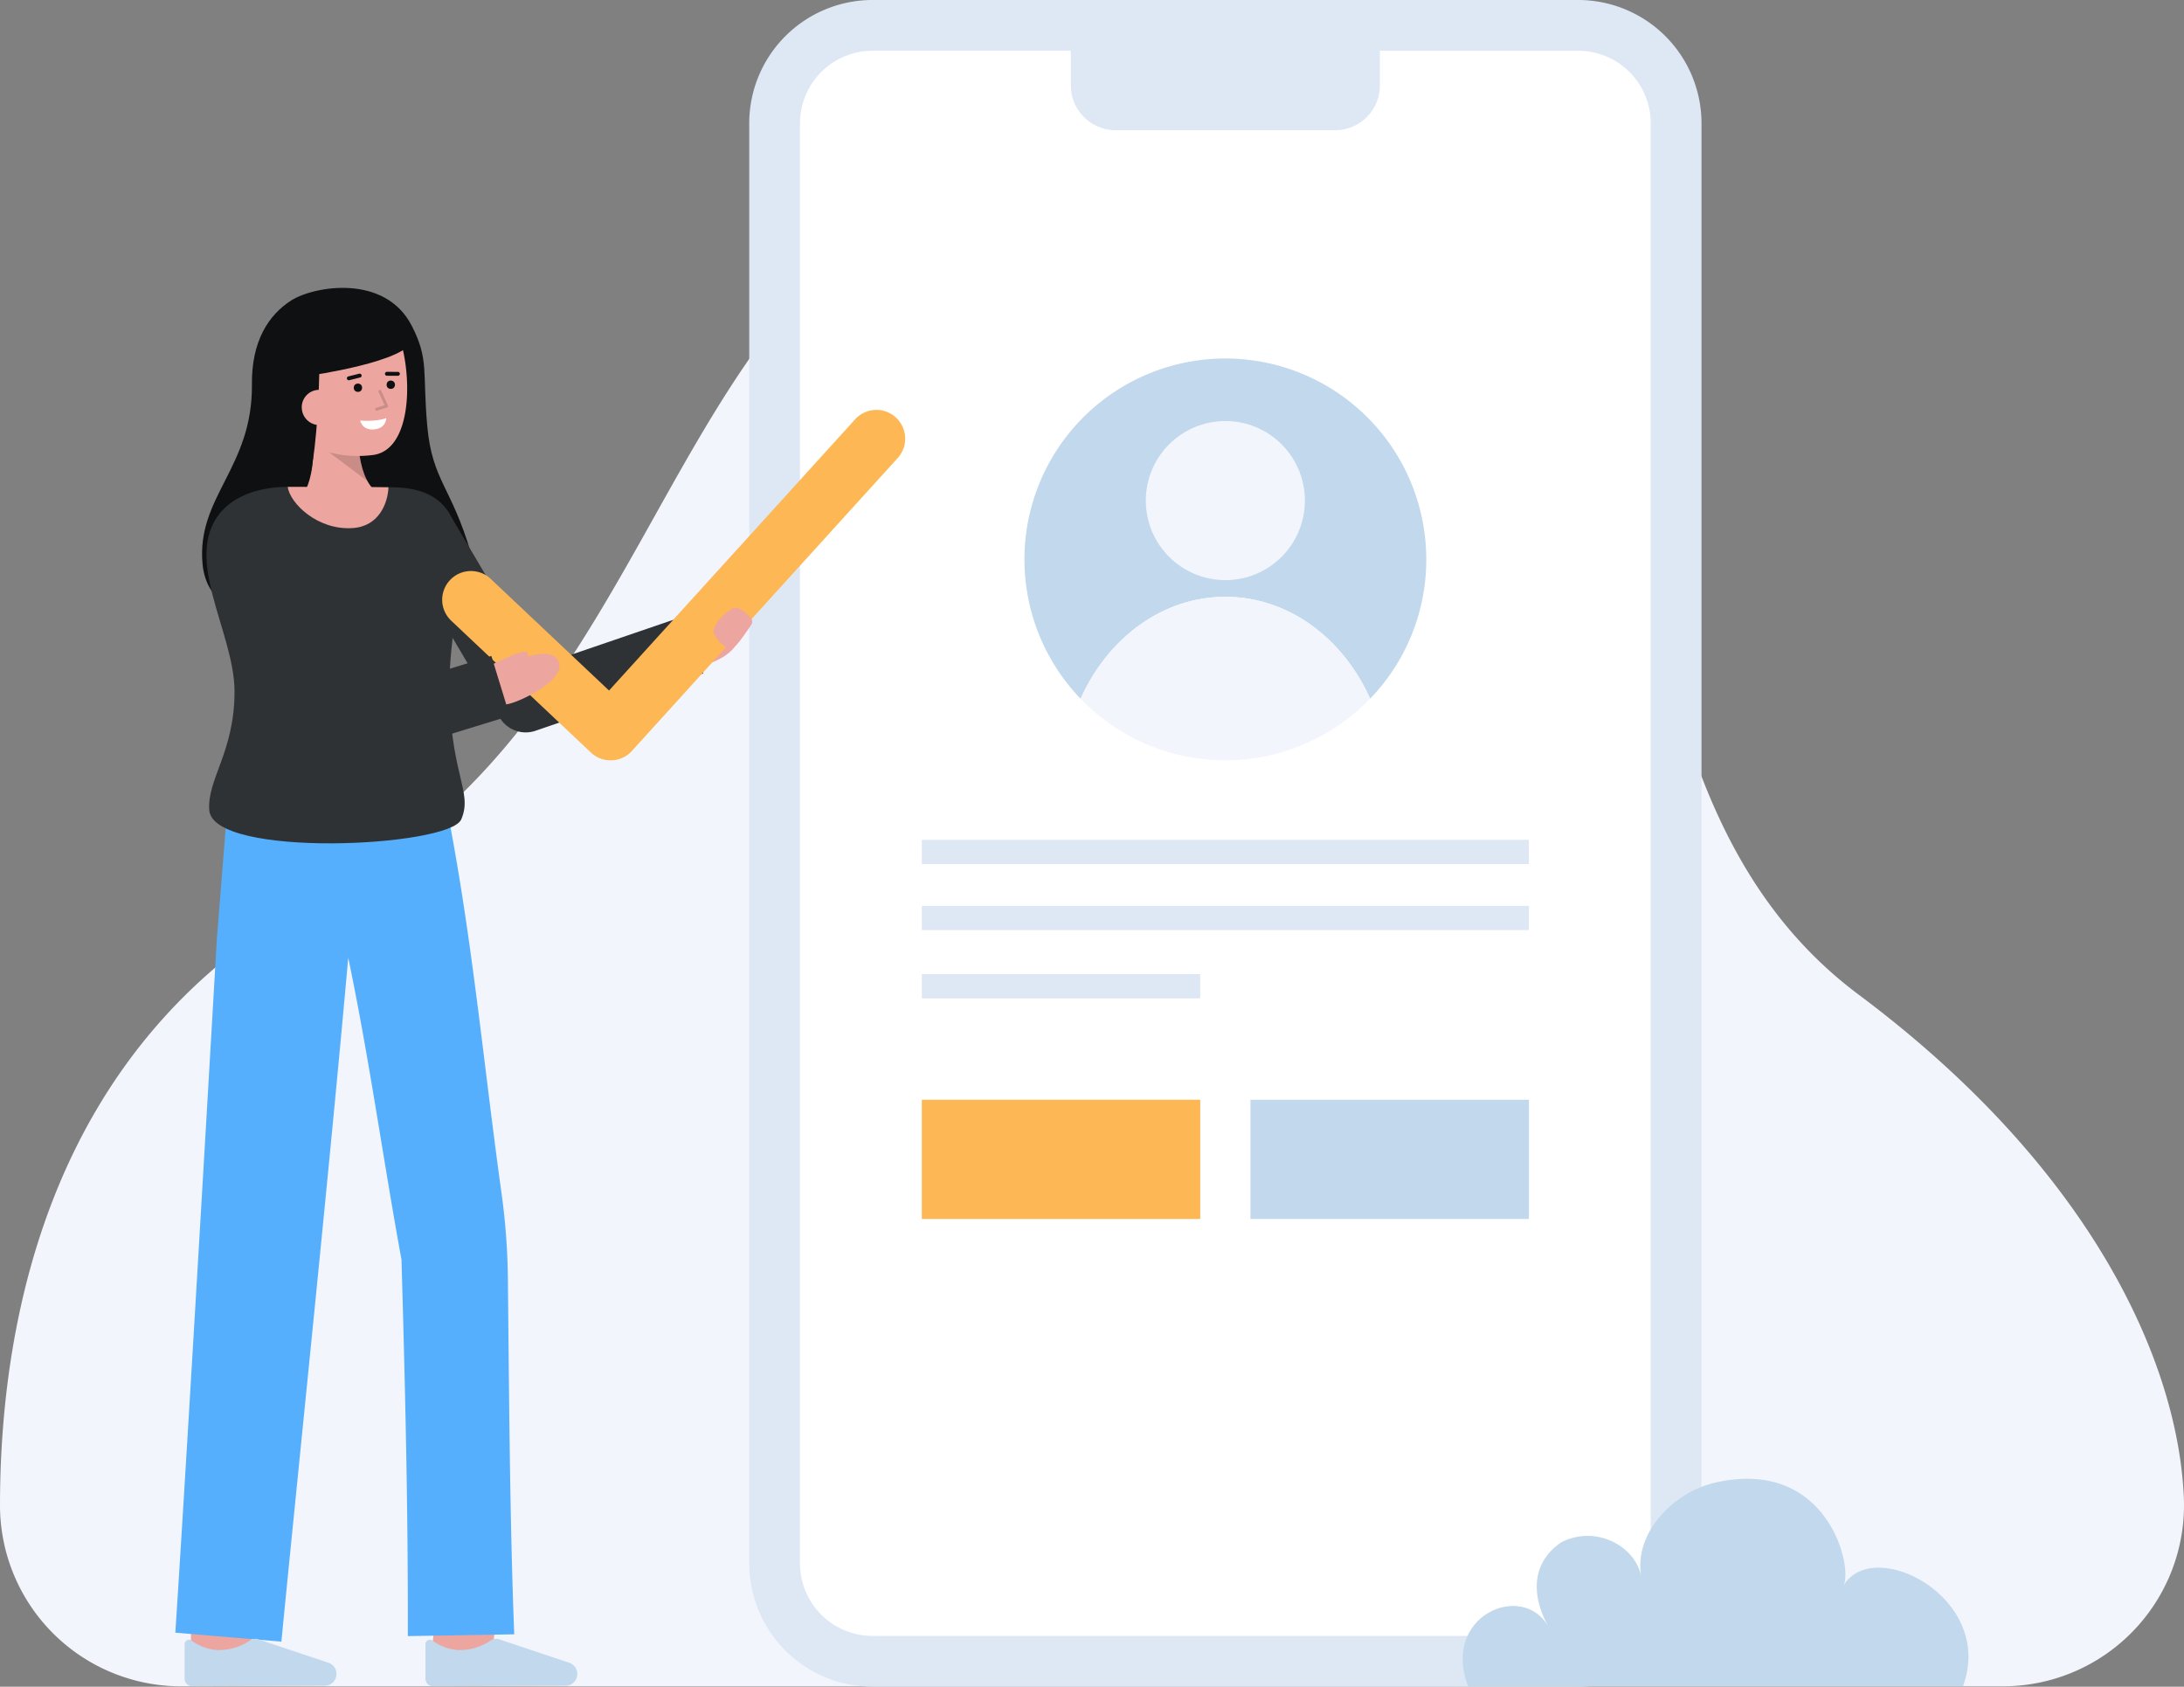 <svg viewBox="0 0 759.359 586.419" xmlns="http://www.w3.org/2000/svg" id="Layer_1">
  <rect x="0" y="0" width="759.359" height="586.419" fill="#808080" stroke="none"/>
  <path fill="#f3f5fd" d="M696.379,586.289A62.98,62.98,0,0,0,759.3,520.522c-2.072-46.864-31.856-114.028-113.037-174.687C533.62,261.671,607.884,69.5,460.025,49.428,216.99,16.444,262.968,232.159,112.9,310.805,17.374,360.867.006,458.82,0,523.409a62.939,62.939,0,0,0,62.977,62.88Z"></path>
  <g>
    <g>
      <rect fill="#fff" rx="34.026" height="568.772" width="313.451" y="8.823" x="269.323"></rect>
      <path fill="#dee8f5" d="M548.748,586.419H303.35a42.9,42.9,0,0,1-42.85-42.85V42.85A42.9,42.9,0,0,1,303.35,0h245.4A42.9,42.9,0,0,1,591.6,42.85V543.569A42.9,42.9,0,0,1,548.748,586.419ZM303.35,17.646a25.232,25.232,0,0,0-25.2,25.2V543.569a25.231,25.231,0,0,0,25.2,25.2h245.4a25.231,25.231,0,0,0,25.2-25.2V42.85a25.232,25.232,0,0,0-25.2-25.2Z"></path>
    </g>
    <path fill="#dee8f5" d="M372.317,8.823H479.78a0,0,0,0,1,0,0V29.673a15.607,15.607,0,0,1-15.607,15.607h-76.25a15.607,15.607,0,0,1-15.607-15.607V8.823A0,0,0,0,1,372.317,8.823Z"></path>
  </g>
  <g>
    <g>
      <path fill="#0f1011" d="M87.593,133.585c-.154-14.869,5.723-24.083,13.69-29.142,7.862-4.992,32.516-9.337,41.863,8.784,6.1,11.825,3.692,16.052,5.42,34.991s8.366,20.927,15.1,43.883c5.28,18.007-24.3,27.566-49.911,26.74s-41.85-6.5-43.336-22.787C68.282,172.675,87.893,162.723,87.593,133.585Z"></path>
      <path fill="#eda59f" d="M102.854,174.7s7.694-4.171,5.775-25.211l15.948-3.109s-1.622,18.9,6.515,24.814Z"></path>
      <g opacity="0.15">
        <path d="M127.783,167.272l-13.365-10.031,10.423-.2A28.737,28.737,0,0,0,127.783,167.272Z"></path>
      </g>
      <path fill="#eda59f" d="M99.489,141.4c1.165,6.378,4.706,12.4,10.36,14.407a40.515,40.515,0,0,0,19.381,2.438c17.476-1.595,13.652-41.329,5.278-48.977s-32.7-2.533-35.544,10.413C97.493,126.38,98.381,135.332,99.489,141.4Z"></path>
      <g>
        <circle fill="#0f1011" r="1.449" cy="134.804" cx="124.448"></circle>
        <circle fill="#0f1011" r="1.449" cy="133.761" cx="135.871"></circle>
        <path fill="#0f1011" d="M138.346,130.651a.681.681,0,0,0,0-1.362l-3.838-.012h0a.681.681,0,0,0,0,1.361l3.838.013Z"></path>
        <path fill="#0f1011" d="M121.29,132.206a.679.679,0,0,0,.166-.02l3.776-.945a.681.681,0,0,0-.33-1.321l-3.776.946a.68.68,0,0,0,.164,1.34Z"></path>
        <path fill="#fff" d="M125.223,146.209s5.354.515,9.091-.83c0,0,0,3.523-4.227,3.909S125.223,146.209,125.223,146.209Z"></path>
      </g>
      <path fill="#0f1011" d="M111.105,124.744c-.38,28.853-3.161,40.061-3.161,40.061s-13.662-16.509-15.724-34c-1.933-16.391,10.069-26.19,18.222-28.092,30.98-7.226,33.131,15.371,33.131,15.371-2,7.709-35.823,12.492-35.823,12.492"></path>
      <path fill="#eda59f" d="M117.19,141.115a6.143,6.143,0,0,1-12.235,1.117,6.042,6.042,0,0,1,5.559-6.676C114.891,135.373,116.881,137.737,117.19,141.115Z"></path>
      <g opacity="0.15">
        <path d="M130.95,142.781a.5.5,0,0,1-.152-.976l2.939-.932-2.1-4.572a.5.5,0,1,1,.908-.418l2.341,5.086a.5.5,0,0,1-.3.685l-3.478,1.1A.5.5,0,0,1,130.95,142.781Z"></path>
      </g>
    </g>
    <g>
      <path fill="#eda59f" d="M234.214,219.911s5.881-6.979,12.137-8.085,4.693,2.493.977,5.178-12.1,8.091-12.1,8.091"></path>
      <path fill="#eda59f" d="M238.519,217.792s11.673-4.747,16.676-2.6c0,0,4.361,4.279.087,9.9-4.1,5.391-14.8,7.393-14.8,7.393Z"></path>
    </g>
    <g>
      <path fill="#eda59f" d="M171.047,575.47l-20.854-2.481c.939-7.892,2-17.373,2.072-18.928,0,.1,0,.182,0,.246h21C173.261,554.936,173.261,556.851,171.047,575.47Z"></path>
      <path fill="#eda59f" d="M87.371,577.979l-21-.068s.07-21.685.07-23.6h21C87.441,556.232,87.371,577.979,87.371,577.979Z"></path>
      <path fill="#55affc" d="M141.8,568.838l37-.63c-1.538-38.963-1.8-83.528-2.213-123.855a234.035,234.035,0,0,0-2.26-29.872c-5.952-42.723-9.835-85.2-17.848-127.679l-.268.079-.781-5.33-76.077-4.695-3.96,49.7s-9.91,171.947-14.429,241.085l36.869,3.115c6.643-67.786,16.923-166.556,23.246-237.767,7.261,34.67,12.2,70.568,18.514,104.941C140.85,480.961,141.917,525.94,141.8,568.838Z"></path>
      <path fill="#c1d8ed" d="M112.9,586.1a4.108,4.108,0,0,0,4.077-4.427h0a4.109,4.109,0,0,0-2.659-3.529l-24.443-8.187a3.461,3.461,0,0,0-2.872.32,19.112,19.112,0,0,1-11.468,3.4,17.024,17.024,0,0,1-8.82-3.223,1.547,1.547,0,0,0-2.528,1.2v11.952a2.678,2.678,0,0,0,2.689,2.678Z"></path>
      <path fill="#c1d8ed" d="M196.633,586.1a4.107,4.107,0,0,0,4.076-4.427h0a4.106,4.106,0,0,0-2.659-3.529l-24.442-8.187a3.461,3.461,0,0,0-2.872.32,19.114,19.114,0,0,1-11.468,3.4,17.03,17.03,0,0,1-8.821-3.223,1.547,1.547,0,0,0-2.527,1.2v11.952a2.678,2.678,0,0,0,2.689,2.678Z"></path>
    </g>
    <path fill="#2f3235" d="M182.776,254.639a10.5,10.5,0,0,1-9.042-5.16l-36.158-61.194,18.08-10.684,31.809,53.834,50.27-17.195,6.8,19.869-58.359,19.963A10.481,10.481,0,0,1,182.776,254.639Z"></path>
    <path fill="#2f3235" d="M160.363,284.9c-4.19,9.63-86.52,13.63-87.62-3.31-.7-10.78,8.8-20.19,8.8-41.2s-19.33-47.84-3.58-63.59c4.57-4.57,12.46-7.52,22.08-7.53.72,5.61,34.78,5.63,35.04.13,1.3.02,2.31.04,2.94.07,33.18,1.43,18.6,39.19,18.28,66.93C155.913,268.859,164.683,274.979,160.363,284.9Z"></path>
    <path fill="#fdb754" d="M212.308,264.353a10,10,0,0,1-6.862-2.726l-48.525-45.788a10,10,0,1,1,13.725-14.547l41.11,38.79,85.484-94.2a10,10,0,1,1,14.81,13.439L219.714,261.073a10,10,0,0,1-7.018,3.273C212.567,264.35,212.437,264.353,212.308,264.353Z"></path>
    <path fill="#eda59f" d="M135.083,169.4c-.26,5.5-3.25,13.59-12.48,14.2-12.3.81-21.84-8.72-22.56-14.33h.03C112.183,169.269,128.023,169.289,135.083,169.4Z"></path>
    <g>
      <path fill="#eda59f" d="M163.047,246.391s-2.315-13.171,7.206-14.26c6.007-.687,21.109-9.037,23.974-2.058,2.485,6.055-11.937,13.263-17.1,14.6C172.5,245.862,163.047,246.391,163.047,246.391Z"></path>
      <path fill="#eda59f" d="M167.007,233.18s12.269-6.728,15.626-6.571c2.972.139-2.084,5.888-2.084,5.888Z"></path>
    </g>
    <path fill="#2f3235" d="M113.583,267.942a10.9,10.9,0,0,1-9.953-6.458l-30.551-68.4,19.909-8.893,26.617,59.6,51.245-15.728,6.4,20.843L116.783,267.46A10.888,10.888,0,0,1,113.583,267.942Z"></path>
    <path fill="#eda59f" d="M261.161,217.3a2.027,2.027,0,0,0-.175-2.524c-1.516-1.639-4.33-4.238-6.182-3.277-2.641,1.369-7.924,6.456-6.457,9.1s4.5,5.546,6.46,4.666C256.289,224.6,259.467,219.764,261.161,217.3Z"></path>
  </g>
  <g>
    <rect fill="#fdb754" height="41.45" width="96.809" y="382.358" x="320.504"></rect>
    <rect fill="#c1d8ed" height="41.45" width="96.809" y="382.358" x="434.784"></rect>
  </g>
  <path fill="#c1d8ed" d="M682.5,586.289H510.45c-9.436-24.554,18.916-36.663,27.931-20.751-5.377-9.492-6.808-21.523,4.361-29.268,11.705-6.139,25.8.879,27.953,11.984-2.87-14.787,10.8-29.523,26.011-32.874,39.045-8.594,47.749,29.918,44.211,35.972C651.23,533.71,693.866,555.485,682.5,586.289Z"></path>
  <g>
    <path fill="#c1d8ed" d="M495.9,194.5a69.568,69.568,0,0,1-19.52,48.42c-9.42-21.05-28.43-35.42-50.32-35.42-21.91,0-40.92,14.39-50.34,35.44A69.854,69.854,0,1,1,495.9,194.5Z"></path>
    <circle fill="#f3f5fd" r="27.655" cy="174.041" cx="426.048"></circle>
    <path fill="#f3f5fd" d="M476.379,242.92a69.84,69.84,0,0,1-100.66.02c9.42-21.05,28.43-35.44,50.34-35.44C447.949,207.5,466.959,221.87,476.379,242.92Z"></path>
  </g>
  <g>
    <rect fill="#dee8f5" height="8.429" width="211.089" y="291.995" x="320.504"></rect>
    <rect fill="#dee8f5" height="8.429" width="211.089" y="314.943" x="320.504"></rect>
    <rect fill="#dee8f5" height="8.429" width="96.809" y="338.677" x="320.504"></rect>
  </g>
</svg>
